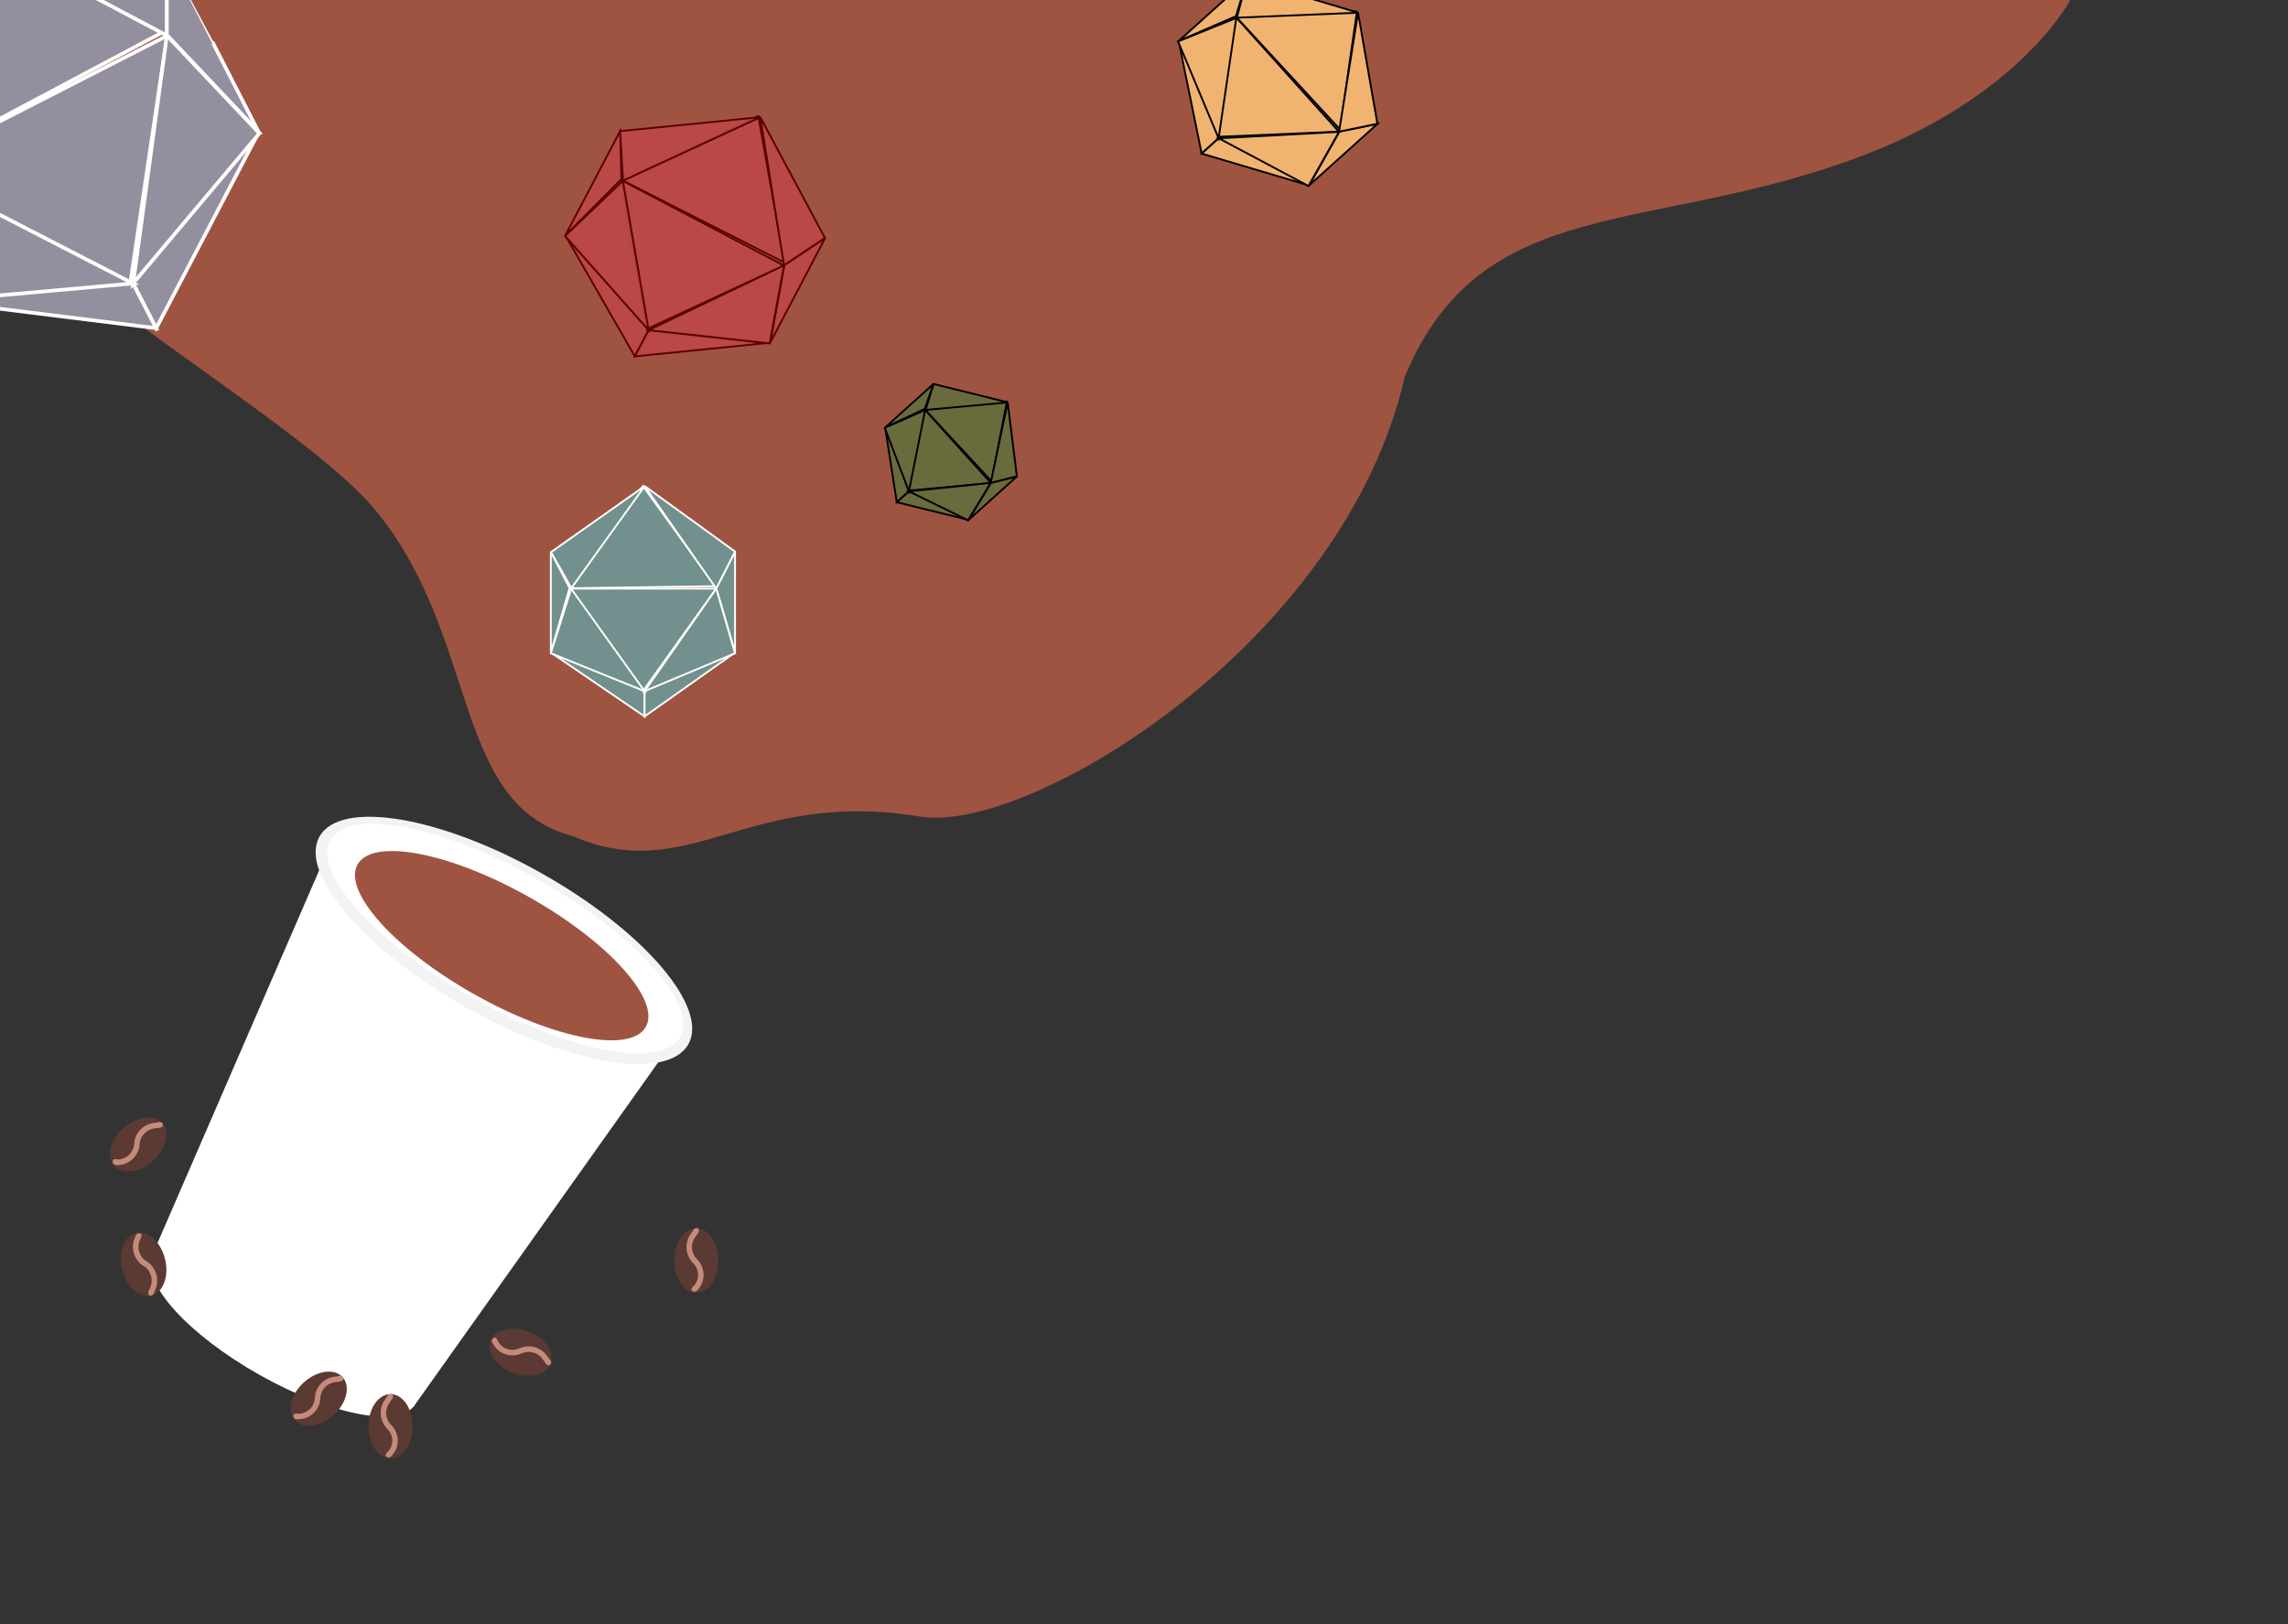 <?xml version="1.0" encoding="UTF-8"?>
<svg id="Layer_1" xmlns="http://www.w3.org/2000/svg" version="1.1" xmlns:xlink="http://www.w3.org/1999/xlink" viewBox="0 0 1242 882">
  <rect x="0" y="0" width="1242" height="882" fill="#333333" stroke="none"/>
  <!-- Generator: Adobe Illustrator 29.3.1, SVG Export Plug-In . SVG Version: 2.1.0 Build 151)  -->
  <defs>
    <style>
      .st0 {
        fill: #5a3a32;
      }

      .st1 {
        fill: #938f9f;
        stroke-width: 2px;
      }

      .st1, .st2 {
        stroke: #fff;
      }

      .st3 {
        fill: #c58a7b;
      }

      .st4 {
        stroke: #c58a7b;
        stroke-width: 3px;
      }

      .st4, .st5 {
        fill: none;
      }

      .st6 {
        fill: #f0b470;
      }

      .st6, .st7 {
        stroke: #000;
      }

      .st8 {
        fill: #fff;
      }

      .st9 {
        fill: #9f5441;
      }

      .st2 {
        fill: #72908d;
      }

      .st10 {
        fill: #bc4749;
        fill-opacity: .9;
        stroke: #5a0000;
      }

      .st7 {
        fill: #6a6b3c;
      }

      .st11 {
        fill: #f3f3f3;
      }
    </style>
  </defs>
  <path class="st9" d="M1123.8,0s-26.9,52-113.2,84.7c-115.2,43.6-205.9,19-248,119.7-33.1,145.3-204.2,248.6-263,239-94.7-15.5-125.2,38.1-188.9,10.5-66.2-17.4-50.1-109.9-108.2-178.4C166.7,233.5,49.1,165.8,1,114.2V0h1122.7Z"/>
  <path class="st5" d="M1121.5.9s-26.9,51.9-113,84.5c-115,43.5-205.5,19-247.5,119.5-33,145-203.8,248.1-262.5,238.5-94.5-15.5-125,38-188.5,10.5-66-17.4-50-109.7-108-178C166.4,233.9,49,166.4,1,114.9V.9h1120.5Z"/>
  <path class="st7" d="M546.6,218l-8.4,43.3-36-38.8,44.4-4.5Z"/>
  <path class="st7" d="M493,266.4l9-44,35.9,39.9-44.8,4.1Z"/>
  <path class="st7" d="M493.5,266.7l-6.7,6-6.3-40.6,13,34.6Z"/>
  <path class="st7" d="M493.5,266.7l-6.7,6,38.9,9.6-32.2-15.6Z"/>
  <path class="st7" d="M525.7,282.4l12.2-20.2,14.1-3.5-26.3,23.7Z"/>
  <path class="st7" d="M480.5,232.1l21.5-10.1,4.8-13.6-26.3,23.7Z"/>
  <path class="st7" d="M537.8,262.2l-12.3,20.3-32.1-15.7,44.4-4.6Z"/>
  <path class="st7" d="M502.2,222.6l-21.9,9.7,13.1,34.5,8.8-44.2Z"/>
  <path class="st7" d="M537.8,262.2l9.2-43.7,5,40.1-14.3,3.6Z"/>
  <path class="st7" d="M502.3,222.6l44.8-4.1-40.3-10-4.4,14.1Z"/>
  <path class="st6" d="M736.6,6.2l-9.2,64.1-56.1-60.8,65.3-3.3Z"/>
  <path class="st6" d="M660.9,74.3l9.9-65.1,56,62.3-65.9,2.8Z"/>
  <path class="st6" d="M661.7,74.9l-9.4,8.5-12.5-61.2,21.9,52.7Z"/>
  <path class="st6" d="M661.7,74.9l-9.4,8.5,58.3,17.3-48.8-25.8Z"/>
  <path class="st6" d="M710.6,100.7l16.5-29.3,20.6-4.1-37.1,33.4Z"/>
  <path class="st6" d="M639.9,22.2l31-13.4,6.1-20-37.1,33.4Z"/>
  <path class="st6" d="M726.9,71.5l-16.6,29.5-48.7-25.9,65.3-3.5Z"/>
  <path class="st6" d="M671.2,9.7l-31.7,12.8,22,52.6,9.6-65.4Z"/>
  <path class="st6" d="M726.9,71.5l10.3-64.6,10.5,60.3-20.8,4.3Z"/>
  <path class="st6" d="M671.4,9.6l65.9-2.7-60.4-18-5.5,20.7Z"/>
  <path class="st1" d="M-31-43.5L88.5,17.4-49.8,90.9-31-43.5Z"/>
  <path class="st1" d="M70.6,154.7l-121.1-63L90.7,19.4l-20.1,135.3Z"/>
  <path class="st1" d="M72.1,153.5l12.7,24.7-122.3-15.2,109.6-9.5Z"/>
  <path class="st1" d="M72.1,153.5l12.7,24.7,55.7-106.5-68.4,81.8Z"/>
  <path class="st1" d="M140.4,71.7l-49.9-52.8V-25.5c.1,0,49.9,97.2,49.9,97.2Z"/>
  <path class="st1" d="M-37.5,162.9l-13.8-71.6-36-25.6,49.8,97.2Z"/>
  <path class="st1" d="M90.6,19.3l50.2,53.1-68.5,81.4L90.6,19.3Z"/>
  <path class="st1" d="M-49.5,91.2l12.3,72.5,109.4-9.8-121.7-62.7Z"/>
  <path class="st1" d="M90.6,19.3L-29.4-44.3l119.9,18.6V19.3Z"/>
  <path class="st1" d="M-49.6,90.8L-29.4-44.3l-57.9,110.3,37.6,24.8Z"/>
  <path class="st2" d="M349,263.9l39.3,54.4-78.3,1.1,39-55.5Z"/>
  <path class="st2" d="M349,375.3l-39.5-55.7h79.3s-39.8,55.7-39.8,55.7Z"/>
  <path class="st2" d="M349.9,375.1v13.9l-50.9-34.7,50.9,20.8Z"/>
  <path class="st2" d="M349.9,375.1v13.9l49.1-34.7-49.1,20.8Z"/>
  <path class="st2" d="M399,354.3l-10.2-34.9,10.2-19.8v54.6Z"/>
  <path class="st2" d="M299,354.3l10.2-35-10.2-19.6v54.6Z"/>
  <path class="st2" d="M388.8,319.6l10.2,35.1-49.1,20.6,38.9-55.7Z"/>
  <path class="st2" d="M310.1,319.6l-11.1,35.1,50.9,20.6-39.9-55.7Z"/>
  <path class="st2" d="M388.8,319.6l-38.9-55.7,49.1,35.6-10.2,20Z"/>
  <path class="st2" d="M310.1,319.4l39.9-55.5-50.9,35.9,11.1,19.6Z"/>
  <path class="st10" d="M411.7,63.1l14,79.4-87.7-44.5,73.6-35Z"/>
  <path class="st10" d="M351,178.8l-13.6-80.9,88.1,46.3-74.6,34.6Z"/>
  <path class="st10" d="M352.2,179.1l-7.6,14.4-37.7-65.7,45.3,51.3Z"/>
  <path class="st10" d="M352.2,179.1l-7.6,14.4,73.5-7.4-65.9-7Z"/>
  <path class="st10" d="M418.1,186.1l7.7-42.2,22.1-14.6-29.8,56.8Z"/>
  <path class="st10" d="M306.9,127.8l30.4-30.5-.6-26.3-29.8,56.8Z"/>
  <path class="st10" d="M425.6,144.1l-7.8,42.4-65.8-7.2,73.6-35.2Z"/>
  <path class="st10" d="M338.1,98.2l-31.4,30,45.4,51.1-14-81.1Z"/>
  <path class="st10" d="M425.6,144.1l-12.9-80.5,35.1,65.6-22.3,14.9Z"/>
  <path class="st10" d="M338.2,98.1l74.6-34.5-76.2,7.6,1.6,26.8Z"/>
  <path class="st8" d="M177.6,462.9l186.1,104.9-139.4,196.3-142.6-80.4,95.8-220.9Z"/>
  <ellipse class="st11" cx="273.6" cy="510.7" rx="41.8" ry="114.9" transform="translate(-305.7 498.3) rotate(-60.6)"/>
  <ellipse class="st8" cx="274.3" cy="509.7" rx="36.7" ry="109" transform="translate(-304.4 498.4) rotate(-60.6)"/>
  <ellipse class="st9" cx="272.3" cy="513.6" rx="30.3" ry="89.8" transform="translate(-308.8 498.6) rotate(-60.6)"/>
  <ellipse class="st5" cx="272.3" cy="513.6" rx="30.3" ry="89.8" transform="translate(-308.8 498.6) rotate(-60.6)"/>
  <ellipse class="st8" cx="154.3" cy="722.8" rx="27.4" ry="81.3" transform="translate(-551.1 502.3) rotate(-60.6)"/>
  <path class="st0" d="M278.4,745.5c-9-3.4-14.5-11.2-12.2-17.4,2.3-6.2,11.6-8.5,20.6-5.1,9.1,3.4,14.5,11.2,12.2,17.4-2.3,6.2-11.6,8.5-20.6,5.1Z"/>
  <path class="st4" d="M297.3,739.3l-1.4-2c-2.9-4.3-8.5-5.9-13.2-3.8h-.2c-5.4,2.5-11.8,0-14-5.6h0"/>
  <path class="st3" d="M297.7,741.3c-.4,0-.7-.2-.9-.4-.6-.5-.8-.7-.6-1.5.3-.8,1.3-1.6,2.1-1.3.8.8,1.1,1.5.8,2.3-.2.6-.8,1-1.4,1Z"/>
  <path class="st3" d="M268.7,726.3c.5,0,.9.5,1.1,1,.3.7.2.8.2,1.3,0,.8-1.7,1.3-2.4.8-1-1.1-.7-1.7-.2-2.4.3-.5.8-.7,1.3-.7Z"/>
  <path class="st0" d="M181,768.4c-7.2,6.5-16.6,7.7-21,2.8-4.4-4.9-2.2-14.2,5-20.6,7.2-6.5,16.6-7.7,21-2.8,4.4,4.9,2.2,14.2-5,20.6Z"/>
  <path class="st4" d="M184.2,748.7l-2.4.3c-5.1.6-9.1,4.8-9.4,10v.3c-.4,5.9-5.6,10.4-11.5,9.8h0"/>
  <path class="st3" d="M186.2,749.3c-.2.3-.5.5-.8.6-.7.3-1,.4-1.6-.2-.6-.6-.8-1.9-.2-2.5,1.1-.3,1.9-.2,2.4.4.4.5.5,1.2.2,1.7Z"/>
  <path class="st3" d="M159.5,768.1c.3-.5.8-.6,1.4-.5.8,0,.8.2,1.2.4.7.4.4,2.1-.4,2.5-1.4.4-1.9-.2-2.3-.9-.3-.5-.2-1,0-1.5Z"/>
  <path class="st0" d="M224,774.5c0,9.7-5.4,17.5-12,17.5s-12-7.8-12-17.5,5.4-17.5,12-17.5,12,7.8,12,17.5Z"/>
  <path class="st4" d="M211.5,759l-1.4,2c-3,4.2-2.5,10,1.1,13.7l.2.2c4.2,4.3,4,11.1-.4,15.1h0"/>
  <path class="st3" d="M213.3,757.9c.1.3,0,.7,0,1-.2.7-.4,1-1.2,1s-2-.7-2-1.5c.5-1,1.1-1.6,1.9-1.6s1.2.4,1.4,1Z"/>
  <path class="st3" d="M209.4,790.3c-.2-.5.2-1,.5-1.4.6-.6.7-.5,1.1-.6.8-.2,1.8,1.1,1.6,1.9-.7,1.3-1.4,1.3-2.2,1.1-.5-.1-.9-.5-1.1-1Z"/>
  <path class="st0" d="M66.3,689.3c-2.3-9.4,1.1-18.3,7.5-19.8,6.4-1.6,13.5,4.8,15.8,14.2,2.3,9.4-1.1,18.3-7.5,19.8-6.4,1.6-13.5-4.8-15.8-14.2Z"/>
  <path class="st4" d="M82.2,701.4l.9-2.2c1.9-4.8,0-10.3-4.3-13.1h-.2c-5-3.3-6.5-10-3.2-14.9h0"/>
  <path class="st3" d="M80.7,702.8c-.2-.3-.2-.7-.2-1,0-.7.1-1.1.9-1.3.8-.2,2.1.2,2.3,1-.2,1.1-.7,1.8-1.5,2-.6.2-1.3-.1-1.6-.6Z"/>
  <path class="st3" d="M76.8,670.4c.3.4,0,1-.2,1.5-.4.7-.5.6-1,.9-.7.4-2-.7-2-1.5.3-1.4,1.1-1.6,1.9-1.6.5,0,1,.3,1.3.7Z"/>
  <path class="st0" d="M390,684.5c0,9.7-5.4,17.5-12,17.5s-12-7.8-12-17.5,5.4-17.5,12-17.5,12,7.8,12,17.5Z"/>
  <path class="st4" d="M377.5,669l-1.4,2c-3,4.2-2.5,10,1.1,13.7l.2.2c4.2,4.3,4,11.1-.4,15.1h0"/>
  <path class="st3" d="M379.3,667.9c.1.3,0,.7,0,1-.2.7-.4,1-1.2,1s-2-.7-2-1.5c.5-1,1.1-1.6,1.9-1.6s1.2.4,1.4,1Z"/>
  <path class="st3" d="M375.4,700.3c-.2-.5.2-1,.5-1.4.6-.6.7-.5,1.1-.6.8-.2,1.8,1.1,1.6,1.9-.7,1.3-1.4,1.3-2.2,1.1-.5-.1-.9-.5-1.1-1Z"/>
  <path class="st0" d="M82.9,630.5c-7.3,6.4-16.7,7.5-21.1,2.5-4.4-5-2-14.2,5.3-20.6,7.3-6.4,16.7-7.5,21.1-2.5,4.4,5,2,14.2-5.3,20.6Z"/>
  <path class="st4" d="M86.3,610.9l-2.4.3c-5.2.6-9.2,4.7-9.6,9.9v.3c-.5,5.9-5.8,10.3-11.7,9.7h0"/>
  <path class="st3" d="M88.3,611.5c-.2.3-.5.5-.8.6-.7.3-1,.4-1.6-.2-.5-.6-.8-1.9-.2-2.5,1.1-.3,1.9-.2,2.4.4.4.5.5,1.2.2,1.7Z"/>
  <path class="st3" d="M61.4,629.9c.3-.4.9-.5,1.4-.5.8,0,.8.2,1.2.5.7.4.3,2.1-.4,2.5-1.4.3-1.9-.2-2.3-.9-.3-.5-.2-1,0-1.5Z"/>
</svg>